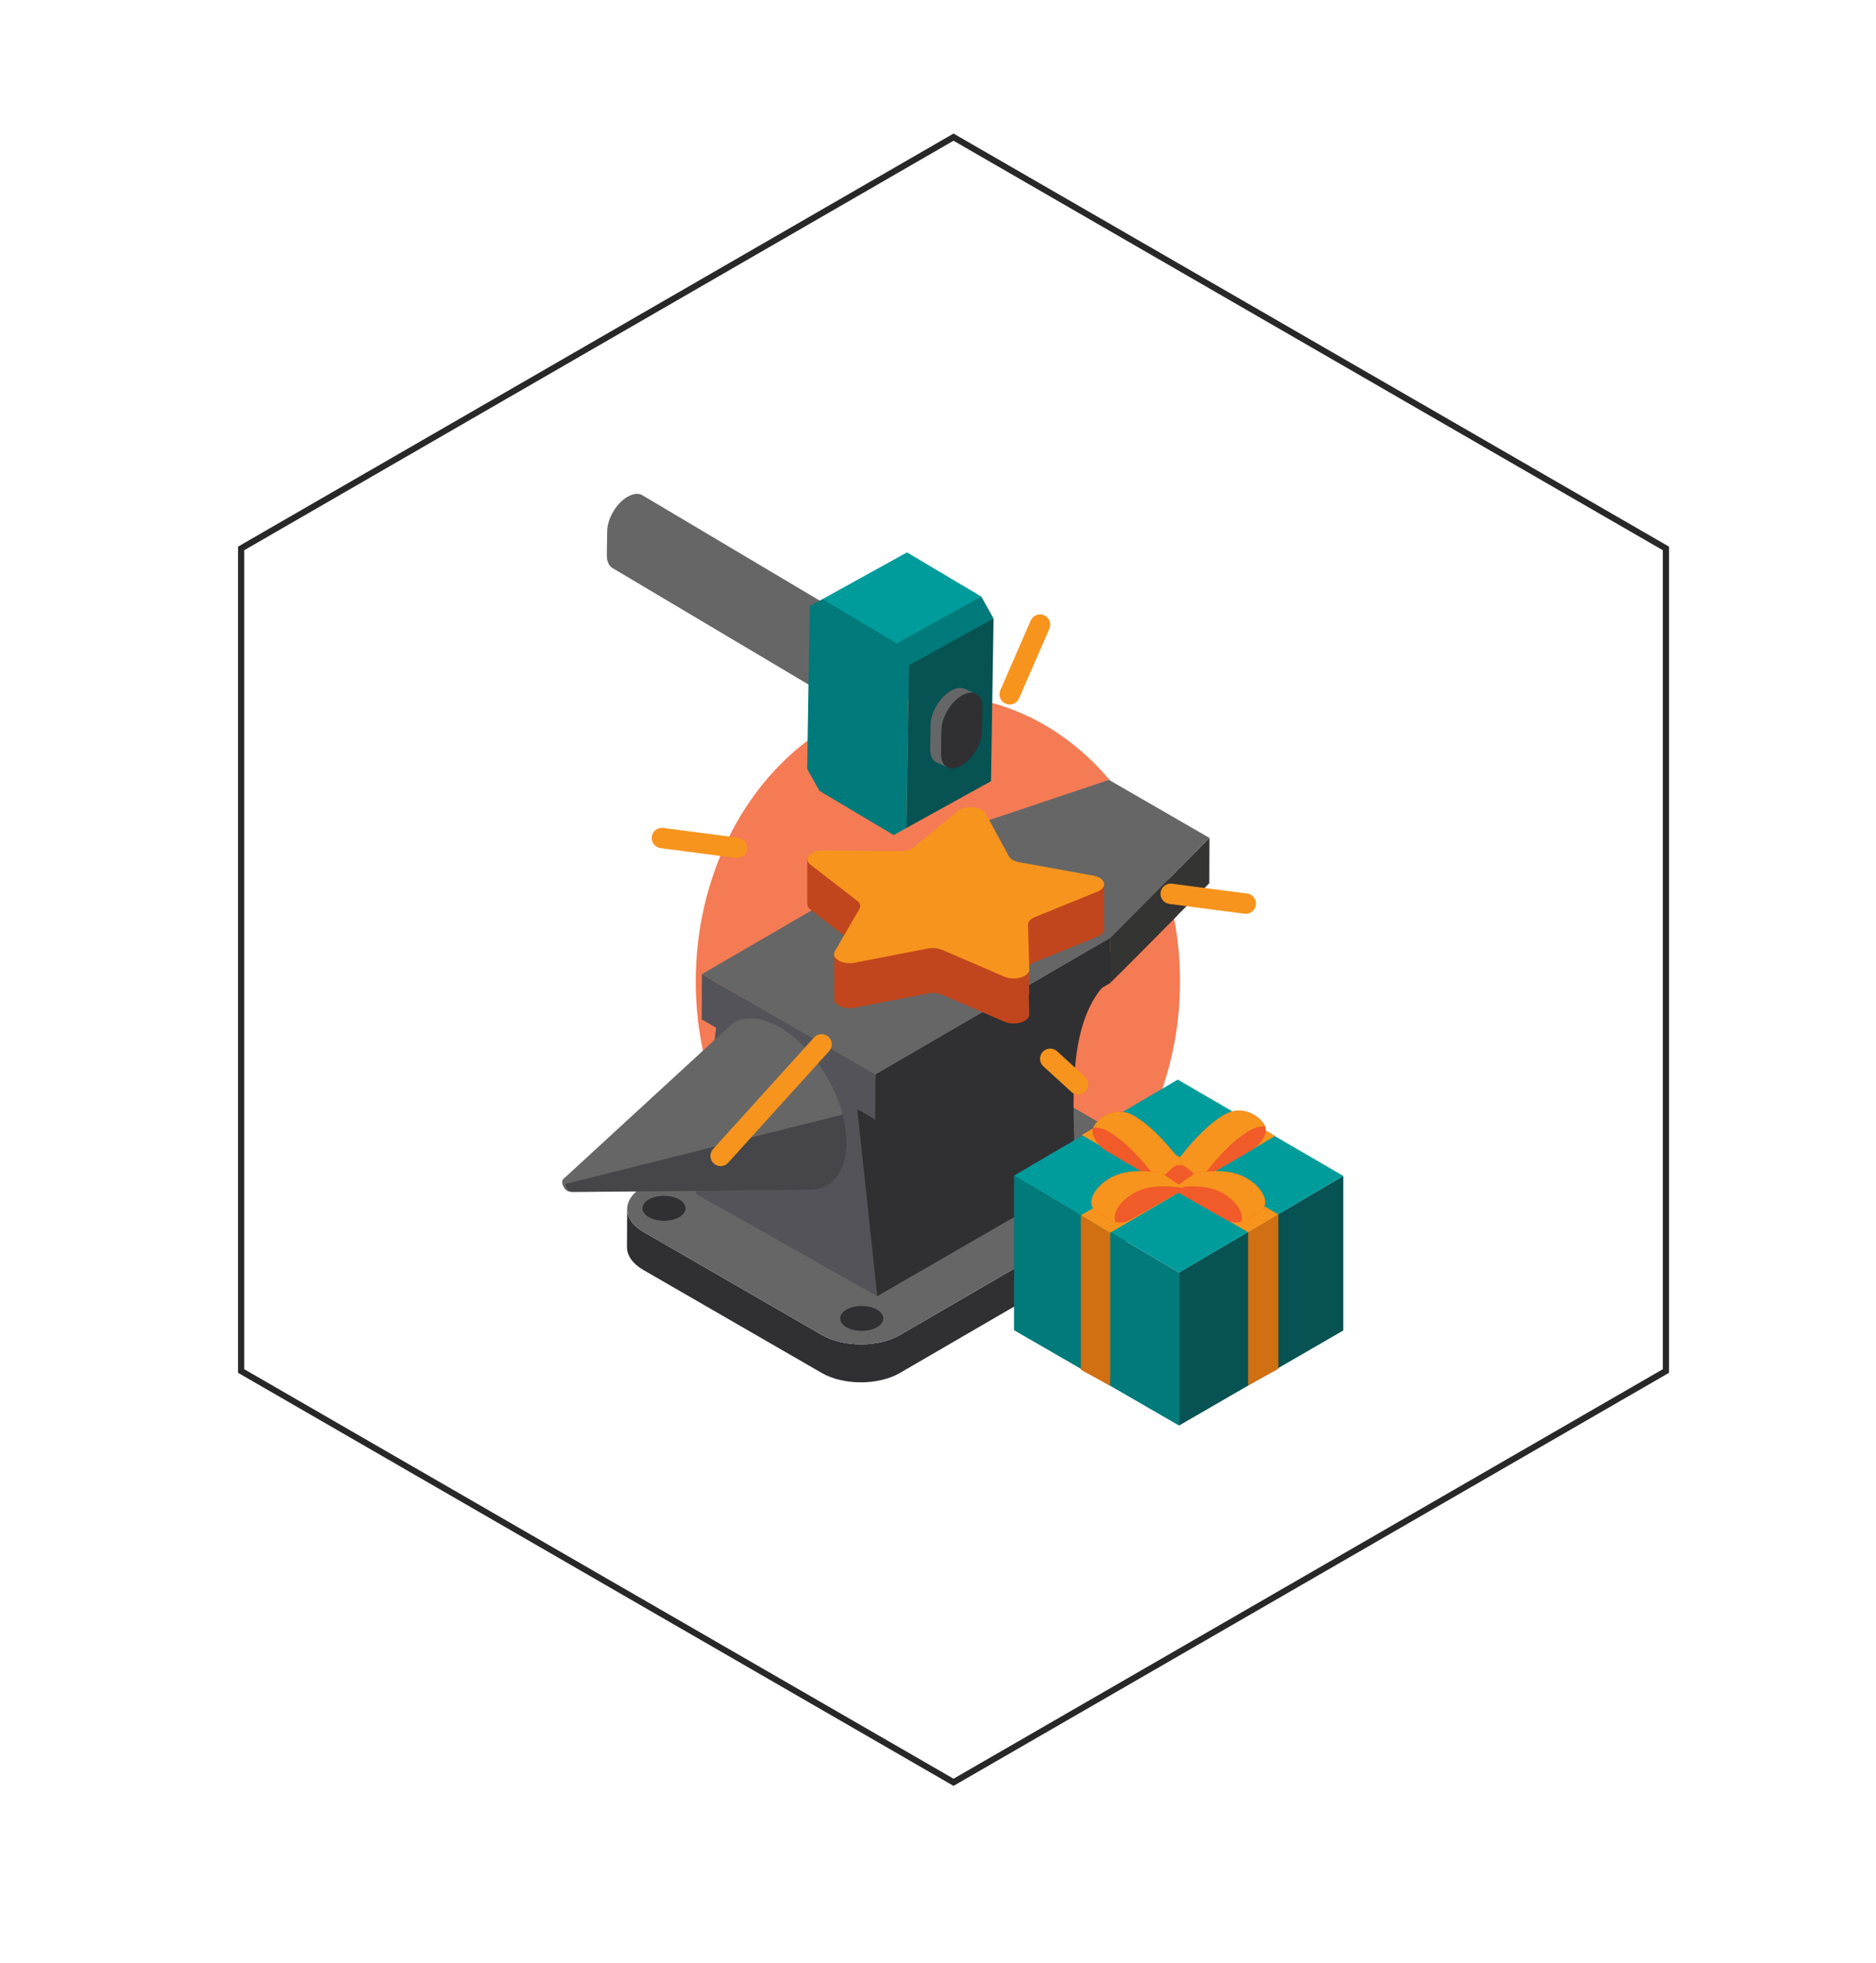<svg width="604" height="632" viewBox="0 0 604 632" fill="none" xmlns="http://www.w3.org/2000/svg">
<g opacity="0.8" filter="url(#filter0_f_403_2)">
<ellipse cx="301.966" cy="316" rx="77.966" ry="92" fill="#F15A29"/>
</g>
<path d="M77.637 176.577L307 44.155L536.363 176.577V441.423L307 573.845L77.637 441.423V176.577Z" stroke="#282828" stroke-width="2"/>
<g clip-path="url(#clip0_403_2)">
<path d="M368.231 384.23L289.794 429.811C282.865 433.84 271.597 433.84 264.621 429.814L207.179 396.649C203.664 394.621 201.908 391.955 201.916 389.296L201.863 401.531C201.857 404.189 203.613 406.855 207.126 408.884L264.57 442.05C271.546 446.079 282.814 446.075 289.743 442.05L368.18 396.467C371.622 394.465 373.347 391.85 373.353 389.227L373.403 376.993C373.398 379.614 371.672 382.23 368.231 384.23Z" fill="#303033"/>
<path d="M368.148 369.648C375.124 373.674 375.16 380.201 368.231 384.226L289.795 429.81C282.865 433.836 271.597 433.836 264.623 429.81L207.178 396.645C200.203 392.619 200.154 386.081 207.082 382.056L285.519 336.471C292.448 332.446 303.729 332.456 310.703 336.481L368.148 369.648Z" fill="#666666"/>
<path d="M282.434 417.336L224.148 384.449L231.225 325.332L275.328 350.962L282.434 417.336Z" fill="#535359"/>
<path d="M275.328 350.96L231.226 325.33L340.419 262.289L384.521 287.915L275.328 350.96Z" fill="#717171"/>
<path d="M379.173 294.618L361.392 312.531C341.383 324.087 346.105 357.491 346.17 380.495L282.435 417.334L275.328 350.96L379.173 294.618Z" fill="#303033"/>
<path d="M389.4 269.782L389.36 284.355L357.411 316.542L357.45 301.97L389.4 269.782Z" fill="#343433"/>
<path d="M357.451 301.968L357.411 316.541L281.803 360.479L281.843 345.907L357.451 301.968Z" fill="#303033"/>
<path d="M281.843 345.907L281.803 360.48L225.939 328.229L225.979 313.653L281.843 345.907Z" fill="#535359"/>
<path d="M389.4 269.782L357.45 301.97L281.843 345.905L225.978 313.654L301.588 269.717L357.051 251.105L389.4 269.782Z" fill="#666666"/>
<path d="M251.165 330.838C245.26 327.427 239.91 327.105 236.042 329.342L181.486 379.509C181.185 379.683 181 380.054 181 380.583C181 381.641 181.742 382.922 182.654 383.453C183.001 383.651 183.301 383.675 183.566 383.62C183.585 383.656 259.465 383.098 259.465 383.098C259.592 383.11 259.712 383.101 259.836 383.11L261.048 383.144C267.882 382.958 272.553 377.408 272.553 367.888C272.553 354.245 262.98 337.659 251.165 330.838Z" fill="#666666"/>
<path d="M181.982 381.212C182.153 382.159 182.781 383.167 183.566 383.618C183.91 383.819 184.214 383.84 184.478 383.788C184.497 383.825 259.466 383.098 259.466 383.098C259.593 383.108 259.711 383.101 259.838 383.108L261.05 383.144C267.879 382.959 272.555 377.409 272.555 367.884C272.555 364.969 272.095 361.92 271.294 358.859L181.982 381.212Z" fill="#45454A"/>
<path d="M282.35 421.658C285.058 423.222 285.058 425.76 282.35 427.325C279.638 428.889 275.244 428.889 272.536 427.325C269.824 425.76 269.824 423.222 272.536 421.658C275.245 420.093 279.638 420.093 282.35 421.658Z" fill="#303033"/>
<path d="M218.692 386.201C221.401 387.766 221.401 390.304 218.692 391.868C215.981 393.433 211.587 393.433 208.878 391.868C206.167 390.304 206.167 387.766 208.878 386.201C211.588 384.636 215.981 384.636 218.692 386.201Z" fill="#303033"/>
<path d="M343.403 394.839C346.114 396.404 346.114 398.942 343.403 400.506C340.691 402.071 336.297 402.071 333.589 400.506C330.877 398.942 330.877 396.404 333.589 394.839C336.298 393.274 340.691 393.274 343.403 394.839Z" fill="#535359"/>
<path d="M308.442 268.709L294.132 280.42C293.18 281.196 291.623 281.653 289.968 281.64L265.073 281.411C265.029 281.408 264.986 281.414 264.941 281.414L259.899 276.372V283.267V284.059V290.954L259.997 291.009C259.925 291.658 260.226 292.337 261.006 292.936L274.774 303.569L272.24 307.917L268.559 307.315V314.21V314.458C268.509 314.697 268.505 314.934 268.559 315.161V315.293V321.354C268.509 321.593 268.505 321.829 268.559 322.057V322.189L268.595 322.171C269.093 323.825 272.081 325.047 275.18 324.444L298.73 319.872C300.296 319.568 302.026 319.728 303.354 320.306L323.354 328.936C326.705 330.381 331.443 328.993 331.378 326.587L331.21 320.496C331.325 320.245 331.384 319.975 331.378 319.692L331.15 311.424C331.448 310.778 332.127 310.204 333.092 309.809L353.375 301.547C354.983 300.892 355.628 299.865 355.45 298.889V292.622C355.489 292.412 355.488 292.202 355.45 291.994V291.537V284.642L342.381 287.776L328.14 285.196C326.559 284.91 325.316 284.194 324.822 283.28L317.356 269.54C316.636 268.215 314.579 267.491 312.508 267.488C310.987 267.488 309.456 267.879 308.442 268.709Z" fill="#C2461D"/>
<path d="M308.442 261.118L294.133 272.829C293.181 273.605 291.624 274.062 289.969 274.046L265.074 273.82C260.908 273.782 258.502 276.517 261.006 278.45L275.956 289.998C276.951 290.766 277.229 291.764 276.703 292.667L268.783 306.268C267.456 308.543 271.238 310.726 275.181 309.958L298.733 305.386C300.298 305.083 302.027 305.244 303.355 305.819L323.356 314.45C326.706 315.894 331.445 314.509 331.38 312.101L330.984 297.726C330.959 296.772 331.748 295.873 333.095 295.323L353.378 287.063C356.774 285.676 355.923 282.636 351.941 281.918L328.142 277.608C326.56 277.319 325.319 276.602 324.824 275.689L317.358 261.951C316.638 260.623 314.581 259.898 312.51 259.898C310.987 259.896 309.456 260.288 308.442 261.118Z" fill="#F7941D"/>
<path d="M298.803 217.185C295.061 219.253 292.09 224.221 292.025 228.361L291.903 236.024C291.87 238.108 292.579 239.581 293.75 240.279L197.227 182.91C196.053 182.212 195.344 180.736 195.378 178.653L195.498 170.99C195.563 166.852 198.535 161.885 202.142 159.891C204.062 158.831 205.67 158.761 206.824 159.448L303.348 216.818C302.191 216.131 300.586 216.197 298.803 217.185Z" fill="#666666"/>
<path d="M288.718 207.132L301.578 203.338L315.945 192.08L292.023 177.852L264.797 192.905L276.951 206.95L288.718 207.132Z" fill="#009C9C"/>
<path fill-rule="evenodd" clip-rule="evenodd" d="M291.836 266.578L319.065 251.524L319.891 199.152L304.667 203.792L292.663 214.205L291.836 266.578Z" fill="#075252"/>
<path d="M288.819 207.312L288.718 207.13L288.789 207.258L288.79 207.259L288.819 207.312ZM288.928 207.511L288.859 207.385L288.928 207.511ZM289.065 207.755L288.998 207.633L288.928 207.51H288.929L288.996 207.631L289.065 207.755ZM289.098 207.815L289.065 207.755H289.066L289.098 207.815ZM290.989 211.211L290.966 211.171L290.989 211.211ZM291.254 211.685L291.215 211.614L291.254 211.685ZM292.661 214.205L291.328 211.818L291.371 211.893L291.428 211.998H291.429L291.488 212.103L292.664 214.201L294.564 213.152L319.89 199.149L319.75 198.897L319.747 198.895L319.541 198.525L319.54 198.522L319.473 198.403L319.472 198.401L319.408 198.284L319.405 198.282L319.342 198.167L319.34 198.165L319.277 198.05L319.275 198.048L319.212 197.935L319.211 197.933L319.148 197.821L319.146 197.819L319.085 197.709V197.706L319.022 197.597V197.595L318.962 197.486L318.961 197.484L318.9 197.377V197.374L318.839 197.268L318.838 197.266L318.778 197.16L318.777 197.158L318.719 197.054L318.66 196.947L318.659 196.946L318.601 196.843C317.933 195.652 317.343 194.587 316.622 193.29L316.559 193.178L316.558 193.175L316.494 193.061V193.059L316.429 192.944L316.428 192.941L316.363 192.824V192.822L316.298 192.704L316.295 192.7L316.228 192.582L316.227 192.58L316.16 192.458L316.159 192.455L316.091 192.332L316.089 192.33L315.949 192.078L296.811 202.655L288.718 207.128L264.796 192.903C263.19 193.793 262.296 194.297 260.703 195.195L259.877 247.567C261.411 250.328 262.273 251.877 263.821 254.644L287.743 268.872C289.335 267.973 290.229 267.467 291.835 266.576L292.661 214.205Z" fill="#007A7A"/>
<path d="M309.918 223.84C306.175 225.908 303.203 230.874 303.138 235.015L303.017 242.678C302.984 244.762 303.696 246.236 304.867 246.933L301.33 245.382C300.159 244.687 299.447 243.209 299.481 241.126L299.601 233.467C299.666 229.323 302.641 224.357 306.245 222.363C308.167 221.305 309.772 221.233 310.929 221.924L314.466 223.472C313.307 222.786 311.704 222.852 309.918 223.84Z" fill="#666666"/>
<path d="M316.316 227.732C316.381 223.592 313.517 221.855 309.92 223.841C306.175 225.91 303.204 230.876 303.139 235.016L303.019 242.679C302.954 246.82 305.818 248.557 309.426 246.563C313.16 244.502 316.131 239.535 316.196 235.391L316.316 227.732Z" fill="#303033"/>
<path fill-rule="evenodd" clip-rule="evenodd" d="M432.488 428.363V378.617L379.584 409.715V458.999L432.488 428.363Z" fill="#075252"/>
<path d="M326.474 378.531V428.276L379.65 459V409.717L326.474 378.531Z" fill="#007A7A"/>
<path d="M326.475 378.529L379.65 409.715L432.488 378.617L379.195 347.594L326.475 378.529Z" fill="#009C9C"/>
<path fill-rule="evenodd" clip-rule="evenodd" d="M401.844 396.792V446.059L411.567 440.732V391L401.844 396.792Z" fill="#D16F13"/>
<path d="M348.295 365.435L401.911 396.791L411.567 390.999L357.837 359.809L348.295 365.435Z" fill="#F7941D"/>
<path fill-rule="evenodd" clip-rule="evenodd" d="M348.002 391.293V441.024L357.43 446.206V396.938L348.002 391.293Z" fill="#D16F13"/>
<path d="M348.002 391.29L357.363 396.935L410.542 365.748L401.294 360.27L348.002 391.29Z" fill="#F7941D"/>
<path fill-rule="evenodd" clip-rule="evenodd" d="M395.18 358.409C387.137 362.28 378.485 374.507 378.485 374.507L387.072 379.456C387.072 379.456 396.057 374.452 403.255 370.092C405.955 368.457 408.34 364.79 407.299 362.629C405.996 359.921 402.521 357.583 398.825 357.583C397.611 357.583 396.373 357.835 395.18 358.409Z" fill="#F15A29"/>
<path d="M395.18 358.409C387.137 362.28 378.485 374.507 378.485 374.507L386.817 379.308C388.115 377.524 395.954 367.032 403.306 363.495C404.622 362.862 405.99 362.629 407.322 362.684C406.037 359.954 402.544 357.584 398.823 357.583C397.61 357.583 396.373 357.835 395.18 358.409Z" fill="#F7941D"/>
<path fill-rule="evenodd" clip-rule="evenodd" d="M360.527 357.949H360.469C356.773 357.949 353.3 360.287 351.995 362.995C350.954 365.155 353.341 368.821 356.039 370.457C363.239 374.818 372.224 379.822 372.224 379.822L380.81 374.874C380.81 374.874 372.157 362.645 364.114 358.776C362.941 358.21 361.724 357.958 360.527 357.949Z" fill="#F15A29"/>
<path d="M351.974 363.053C353.307 362.994 354.677 363.23 355.992 363.864C363.341 367.401 371.182 377.893 372.48 379.674L380.811 374.876C380.811 374.876 372.158 362.646 364.116 358.775C362.923 358.202 361.686 357.949 360.473 357.949C356.753 357.949 353.258 360.32 351.974 363.053Z" fill="#F7941D"/>
<path fill-rule="evenodd" clip-rule="evenodd" d="M385.061 377.631L377.186 382.735C377.186 382.735 391.055 390.71 394.969 392.839C398.883 394.971 402.549 392.394 406.116 389.621C409.685 386.846 404.927 379.859 397.744 377.828C395.696 377.251 393.463 377.066 391.448 377.066C387.918 377.066 385.061 377.631 385.061 377.631Z" fill="#F15A29"/>
<path d="M385.061 377.634L377.186 382.737C377.186 382.737 377.222 382.759 377.233 382.763L377.581 382.539C377.581 382.539 384.632 381.144 390.263 382.737C396.631 384.539 401.078 390.228 399.523 393.43C401.779 392.889 403.965 391.296 406.116 389.625C409.685 386.85 404.927 379.863 397.744 377.831C395.696 377.255 393.463 377.07 391.448 377.07C387.918 377.069 385.061 377.634 385.061 377.634Z" fill="#F7941D"/>
<path fill-rule="evenodd" clip-rule="evenodd" d="M379.875 375.114H379.837H379.797C378.956 375.124 378.117 375.433 377.455 376.04L375.006 378.285L379.46 381.504L384.424 377.926L382.126 375.961C381.478 375.405 380.677 375.123 379.875 375.114Z" fill="#F15A29"/>
<path fill-rule="evenodd" clip-rule="evenodd" d="M360.964 377.828C353.782 379.859 349.025 386.846 352.592 389.621C356.159 392.394 359.826 394.971 363.74 392.839C367.654 390.71 381.523 382.735 381.523 382.735L373.647 377.631C373.647 377.631 370.791 377.066 367.261 377.066C365.246 377.066 363.011 377.251 360.964 377.828Z" fill="#F15A29"/>
<path d="M360.965 377.829C353.782 379.861 349.025 386.848 352.592 389.623C354.744 391.294 356.93 392.887 359.185 393.428C357.631 390.226 362.078 384.537 368.446 382.735C374.077 381.141 381.128 382.537 381.128 382.537L381.476 382.761C381.486 382.757 381.523 382.735 381.523 382.735L373.648 377.632C373.648 377.632 370.791 377.067 367.262 377.067C365.246 377.068 363.012 377.252 360.965 377.829Z" fill="#F7941D"/>
<path d="M331.848 199.785C332.572 198.122 334.507 197.362 336.169 198.087C337.831 198.811 338.591 200.746 337.867 202.408L328.087 224.866C327.362 226.529 325.427 227.289 323.765 226.564C322.103 225.84 321.343 223.905 322.067 222.243L331.848 199.785Z" fill="#F7941D"/>
<path d="M262.081 334.043C263.296 332.701 265.37 332.598 266.712 333.811C268.054 335.026 268.158 337.1 266.944 338.442L234.434 374.373C233.22 375.716 231.146 375.819 229.803 374.605C228.461 373.391 228.357 371.317 229.571 369.975L262.081 334.043Z" fill="#F7941D"/>
<path d="M401.514 287.683C403.311 287.917 404.578 289.564 404.344 291.362C404.109 293.159 402.463 294.427 400.665 294.191L376.498 291.035C374.7 290.801 373.434 289.154 373.668 287.357C373.902 285.559 375.549 284.293 377.347 284.527L401.514 287.683Z" fill="#F7941D"/>
<path d="M237.688 269.724C239.485 269.958 240.752 271.605 240.517 273.403C240.283 275.2 238.636 276.467 236.839 276.233L212.672 273.076C210.874 272.842 209.607 271.195 209.841 269.398C210.075 267.6 211.722 266.333 213.52 266.567L237.688 269.724Z" fill="#F7941D"/>
<path d="M349.331 346.702C350.667 347.924 350.758 349.997 349.537 351.332C348.315 352.668 346.242 352.759 344.906 351.538L335.917 343.313C334.582 342.091 334.491 340.018 335.711 338.682C336.933 337.346 339.006 337.255 340.342 338.476L349.331 346.702Z" fill="#F7941D"/>
</g>
<defs>
<filter id="filter0_f_403_2" x="0" y="0" width="603.932" height="632" filterUnits="userSpaceOnUse" color-interpolation-filters="sRGB">
<feFlood flood-opacity="0" result="BackgroundImageFix"/>
<feBlend mode="normal" in="SourceGraphic" in2="BackgroundImageFix" result="shape"/>
<feGaussianBlur stdDeviation="112" result="effect1_foregroundBlur_403_2"/>
</filter>
<clipPath id="clip0_403_2">
<rect width="251.487" height="300" fill="white" transform="translate(181 159)"/>
</clipPath>
</defs>
</svg>

